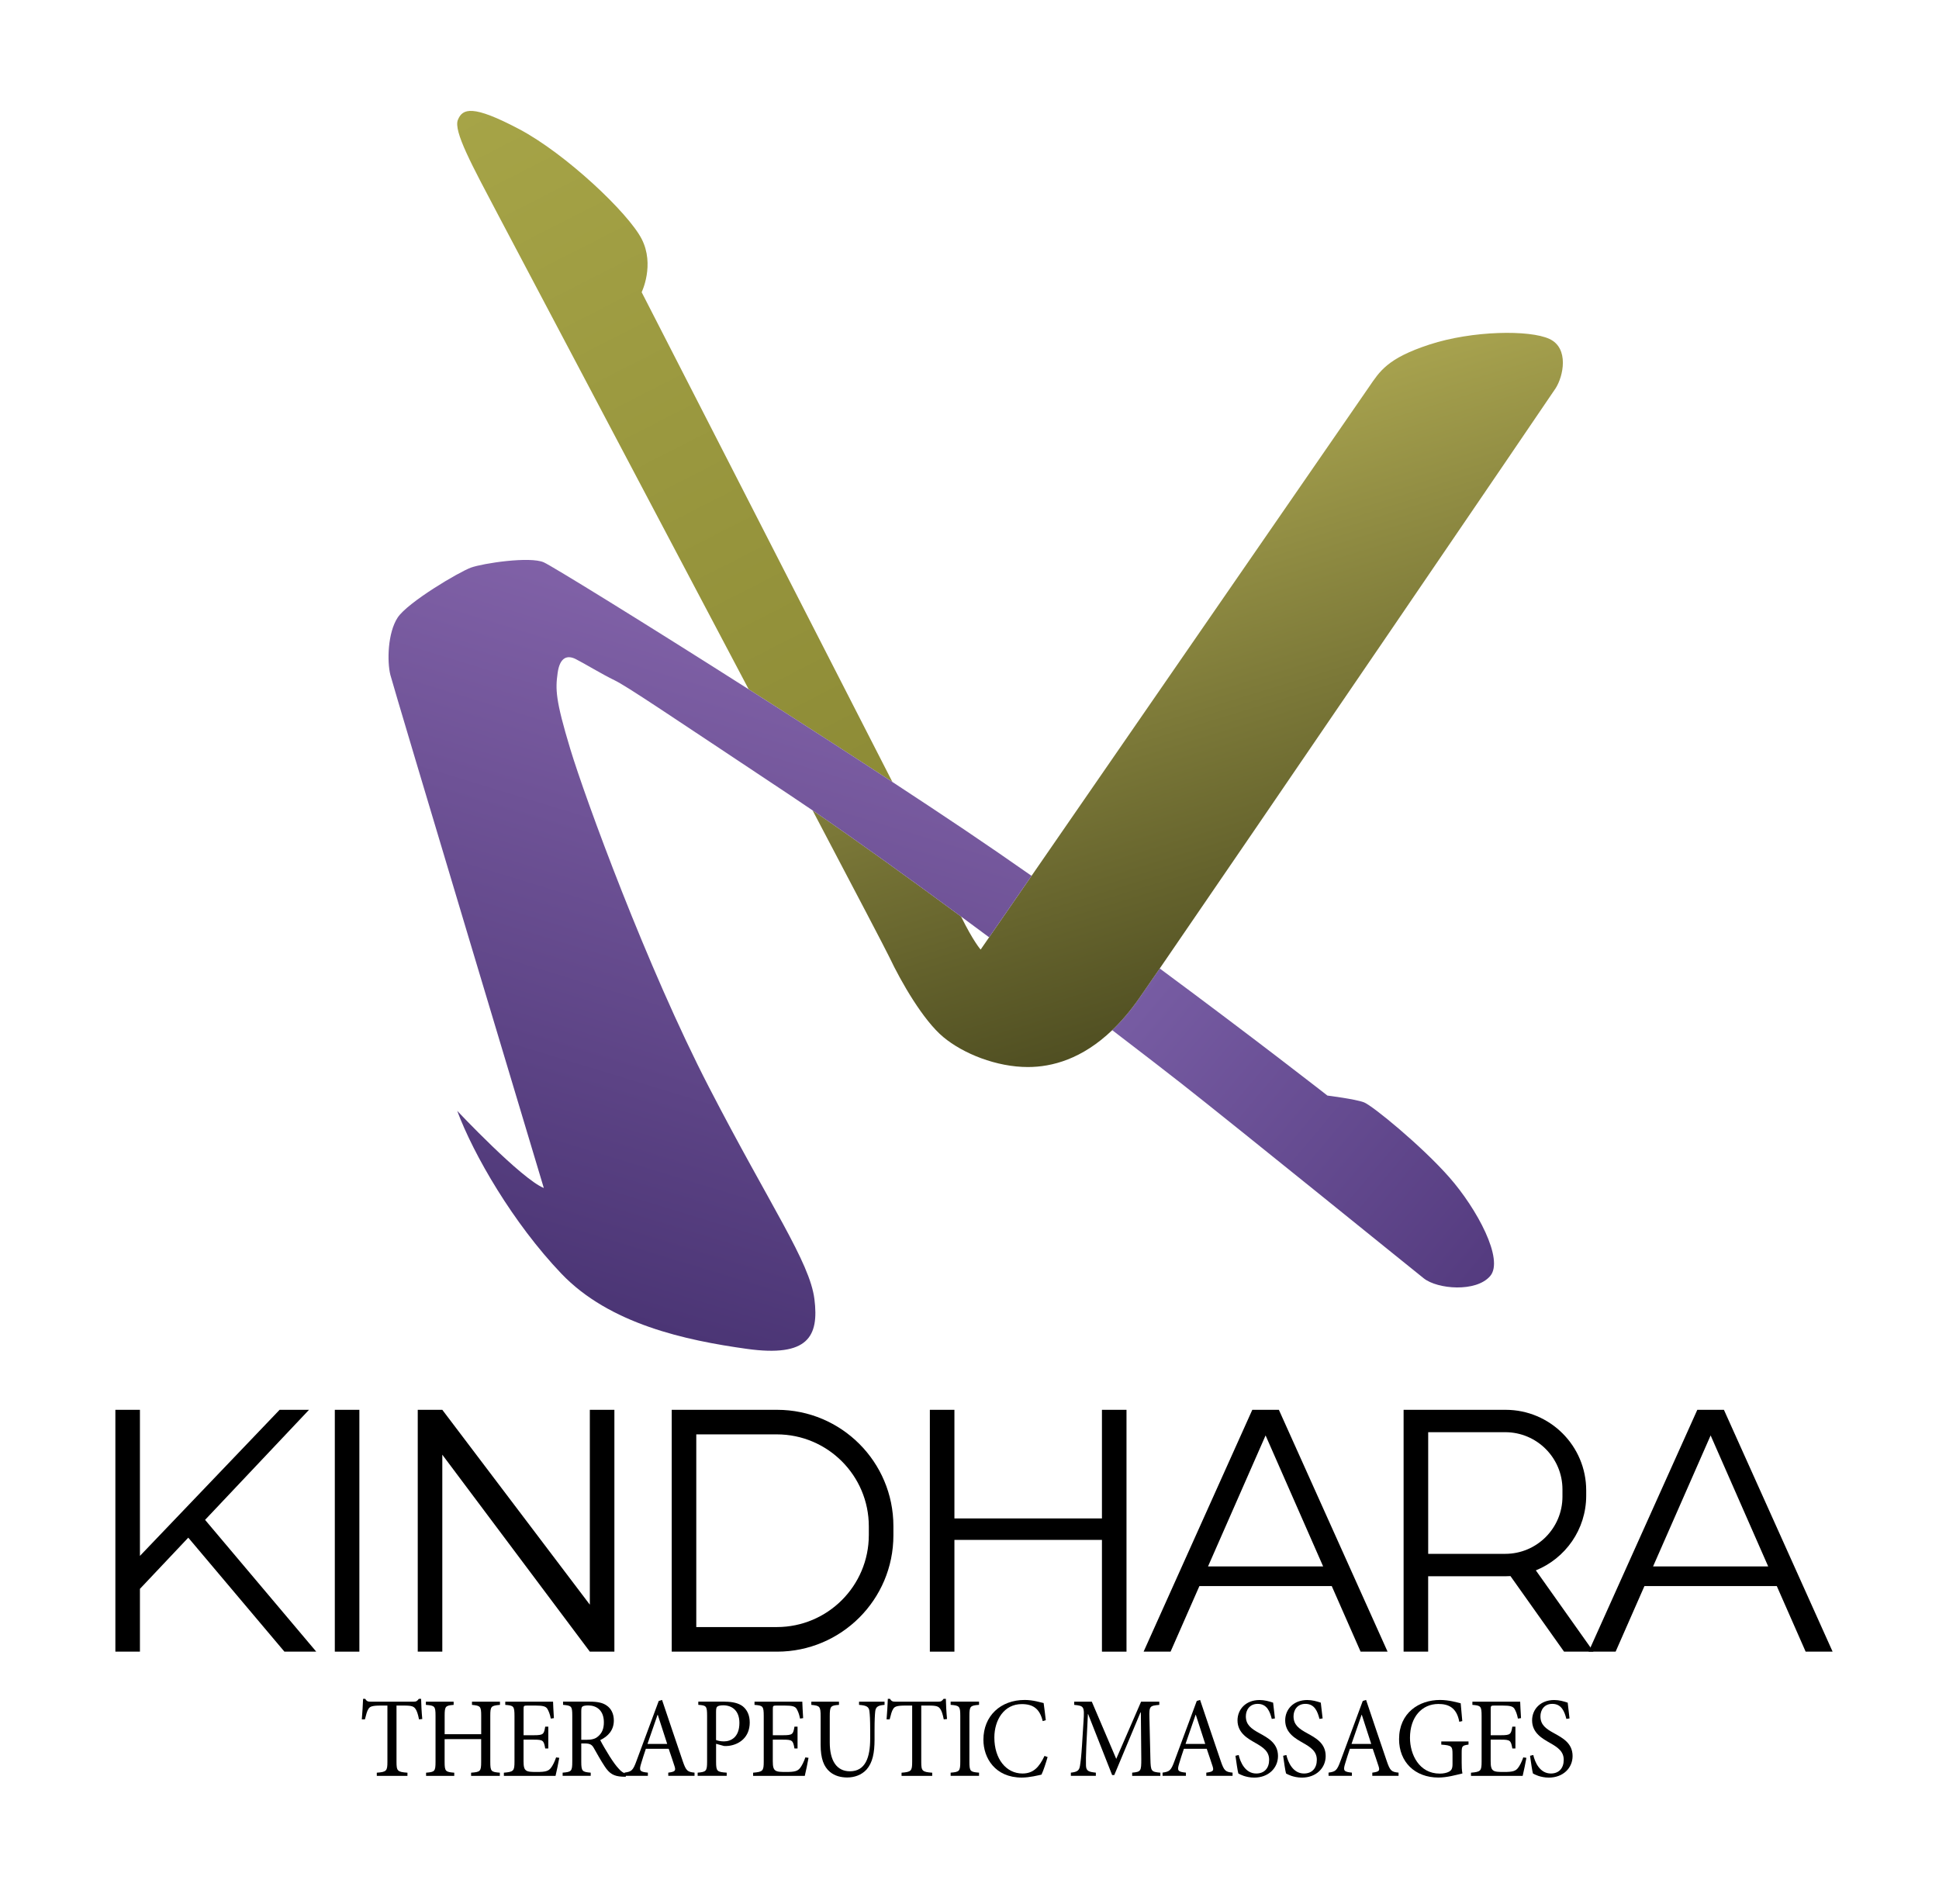 <?xml version="1.0" encoding="utf-8"?>
<!-- Generator: Adobe Illustrator 26.2.1, SVG Export Plug-In . SVG Version: 6.00 Build 0)  -->
<svg version="1.1" id="Capa_1" xmlns="http://www.w3.org/2000/svg" xmlns:xlink="http://www.w3.org/1999/xlink" x="0px" y="0px"
	 viewBox="0 0 595.28 584.46" style="enable-background:new 0 0 595.28 584.46;" xml:space="preserve">
<style type="text/css">
	.st0{fill:none;}
	.st1{fill:url(#SVGID_1_);}
	.st2{fill:url(#SVGID_00000116230056872862335770000001620628237754001056_);}
	.st3{fill:url(#SVGID_00000047059844438840363160000007421143858442804664_);}
	.st4{fill:url(#SVGID_00000067205769362777311570000014224125892511086014_);}
</style>
<g>
	<path d="M128.64,527.88c-0.33-1.68-0.66-2.56-1.02-3.12c-0.56-0.84-1.09-1.12-3.59-1.12h-2.3v17.28c0,2.77,0.26,3.12,3.36,3.33
		v0.98h-9.41v-0.98c2.99-0.21,3.26-0.56,3.26-3.33v-17.28h-2.04c-2.73,0-3.39,0.32-3.82,1.09c-0.4,0.6-0.66,1.61-1.05,3.15h-0.95
		c0.16-2.1,0.33-4.38,0.39-6.31h0.66c0.46,0.81,0.89,0.88,1.81,0.88h13c0.89,0,1.15-0.21,1.65-0.88h0.69
		c0.03,1.61,0.16,4.17,0.36,6.2L128.64,527.88z"/>
	<path d="M153.48,523.43c-2.7,0.25-2.96,0.42-2.96,3.33v14.16c0,2.94,0.26,3.12,2.93,3.33v0.98h-8.82v-0.98
		c2.83-0.21,3.09-0.39,3.09-3.33v-6.97H136.5v6.97c0,2.91,0.26,3.12,2.96,3.33v0.98h-8.65v-0.98c2.63-0.21,2.9-0.39,2.9-3.33v-14.16
		c0-2.94-0.26-3.12-2.96-3.33v-0.98h8.52v0.98c-2.5,0.21-2.76,0.42-2.76,3.33v5.68h11.22v-5.68c0-2.91-0.26-3.08-2.83-3.33v-0.98
		h8.59V523.43z"/>
	<path d="M171.7,539.69c-0.2,1.16-0.86,4.45-1.15,5.54h-15.86v-0.98c2.99-0.25,3.26-0.53,3.26-3.4V526.9c0-3.12-0.26-3.26-2.83-3.47
		v-0.98h14.67c0,0.88,0.16,3.26,0.26,5.05l-0.95,0.14c-0.3-1.47-0.63-2.24-1.05-2.98c-0.46-0.77-1.35-1.02-3.72-1.02h-2.5
		c-1.02,0-1.09,0.11-1.09,1.12v7.99h3.09c2.99,0,3.16-0.28,3.55-2.63h0.95v6.69h-0.95c-0.43-2.49-0.66-2.7-3.52-2.7h-3.13v6.62
		c0,1.65,0.2,2.42,0.79,2.84c0.63,0.46,1.78,0.46,3.42,0.46c2.5,0,3.42-0.28,4.15-1.19c0.56-0.7,1.18-1.93,1.64-3.29L171.7,539.69z"
		/>
	<path d="M192.1,545.5c-0.4,0-0.79,0-1.15-0.03c-2.5-0.14-3.85-0.91-5.33-3.19c-1.15-1.72-2.34-3.89-3.32-5.61
		c-0.56-0.98-1.12-1.4-2.8-1.4h-1.05v5.57c0,2.98,0.3,3.19,2.9,3.4v0.98h-8.62v-0.98c2.7-0.21,2.96-0.42,2.96-3.4v-14.09
		c0-2.98-0.26-3.08-2.83-3.33v-0.98h8.16c2.4,0,4.01,0.32,5.23,1.19c1.35,0.91,2.2,2.49,2.2,4.59c0,3.01-1.78,4.87-4.18,6.03
		c0.56,1.12,1.94,3.47,2.93,5.05c1.18,1.82,1.84,2.73,2.67,3.64c0.86,1.05,1.65,1.44,2.37,1.65L192.1,545.5z M180.03,534.15
		c1.64,0,2.73-0.28,3.55-1.02c1.28-1.05,1.81-2.45,1.81-4.34c0-3.78-2.34-5.19-4.8-5.19c-0.95,0-1.51,0.14-1.78,0.35
		c-0.26,0.18-0.36,0.56-0.36,1.54v8.66H180.03z"/>
	<path d="M205.16,545.22v-0.98c2.07-0.28,2.37-0.56,1.94-1.93c-0.43-1.37-1.09-3.26-1.81-5.4h-7.01c-0.53,1.58-1.02,3.05-1.45,4.52
		c-0.69,2.21-0.43,2.56,2.07,2.8v0.98h-7.17v-0.98c2.11-0.32,2.57-0.53,3.69-3.64l6.81-18.36l1.02-0.32
		c2.04,5.99,4.24,12.68,6.35,18.78c1.02,3.01,1.48,3.33,3.62,3.54v0.98H205.16z M201.94,526.48h-0.07
		c-1.05,2.98-2.07,6.06-3.09,8.94h6.05L201.94,526.48z"/>
	<path d="M222.5,522.45c2.34,0,4.24,0.42,5.56,1.44c1.28,1.05,2.11,2.66,2.11,4.94c0,4.56-3.19,6.76-6.42,7.18
		c-0.49,0.07-1.12,0.07-1.48,0.04l-2.43-0.67v5.5c0,2.98,0.3,3.15,3.26,3.36v0.98h-8.92v-0.98c2.63-0.21,2.9-0.49,2.9-3.4v-14.02
		c0-3.08-0.26-3.22-2.7-3.4v-0.98H222.5z M219.83,534.22c0.43,0.18,1.32,0.42,2.4,0.42c2.14,0,4.77-1.23,4.77-5.68
		c0-3.78-2.27-5.4-4.97-5.4c-0.92,0-1.61,0.18-1.84,0.42c-0.26,0.21-0.36,0.63-0.36,1.65V534.22z"/>
	<path d="M248.22,539.69c-0.2,1.16-0.86,4.45-1.15,5.54h-15.86v-0.98c2.99-0.25,3.26-0.53,3.26-3.4V526.9
		c0-3.12-0.26-3.26-2.83-3.47v-0.98h14.67c0,0.88,0.16,3.26,0.26,5.05l-0.95,0.14c-0.3-1.47-0.63-2.24-1.05-2.98
		c-0.46-0.77-1.35-1.02-3.72-1.02h-2.5c-1.02,0-1.09,0.11-1.09,1.12v7.99h3.09c2.99,0,3.16-0.28,3.55-2.63h0.95v6.69h-0.95
		c-0.43-2.49-0.66-2.7-3.52-2.7h-3.13v6.62c0,1.65,0.2,2.42,0.79,2.84c0.63,0.46,1.78,0.46,3.42,0.46c2.5,0,3.42-0.28,4.15-1.19
		c0.56-0.7,1.18-1.93,1.64-3.29L248.22,539.69z"/>
	<path d="M271.55,523.43c-1.97,0.14-2.73,0.6-2.86,2.07c-0.1,0.95-0.2,2.45-0.2,5.68v2.87c0,4.13-0.59,7.11-2.47,9.25
		c-1.55,1.68-3.75,2.42-5.92,2.42c-1.94,0-3.82-0.49-5.26-1.68c-1.97-1.61-2.9-4.2-2.9-8.34v-8.73c0-3.15-0.3-3.29-2.86-3.54v-0.98
		h8.49v0.98c-2.57,0.18-2.83,0.39-2.83,3.54v7.95c0,5.64,2.11,8.9,6.19,8.9c4.74,0,6.22-4.24,6.22-10.02v-2.63
		c0-3.22-0.1-4.7-0.23-5.78c-0.16-1.37-0.86-1.79-3.19-1.96v-0.98h7.83V523.43z"/>
	<path d="M289.74,527.88c-0.33-1.68-0.66-2.56-1.02-3.12c-0.56-0.84-1.09-1.12-3.59-1.12h-2.3v17.28c0,2.77,0.26,3.12,3.36,3.33
		v0.98h-9.41v-0.98c2.99-0.21,3.26-0.56,3.26-3.33v-17.28H278c-2.73,0-3.39,0.32-3.82,1.09c-0.4,0.6-0.66,1.61-1.05,3.15h-0.95
		c0.16-2.1,0.33-4.38,0.39-6.31h0.66c0.46,0.81,0.89,0.88,1.81,0.88h13c0.89,0,1.15-0.21,1.65-0.88h0.69
		c0.03,1.61,0.16,4.17,0.36,6.2L289.74,527.88z"/>
	<path d="M291.85,545.22v-0.98c2.7-0.21,2.96-0.42,2.96-3.4v-14.02c0-2.98-0.26-3.19-2.96-3.4v-0.98h8.72v0.98
		c-2.7,0.21-2.96,0.42-2.96,3.4v14.02c0,3.01,0.26,3.19,2.96,3.4v0.98H291.85z"/>
	<path d="M321.62,539.44c-0.46,1.61-1.28,4.2-1.88,5.4c-0.92,0.21-3.69,0.91-6.05,0.91c-8.19,0-11.78-6.03-11.78-11.6
		c0-7.39,5.33-12.23,12.67-12.23c2.67,0,4.9,0.77,5.82,0.95c0.26,1.96,0.46,3.4,0.66,5.26l-0.95,0.28
		c-0.89-3.71-2.86-5.22-6.42-5.22c-5.49,0-8.42,4.94-8.42,10.27c0,6.55,3.62,11.04,8.62,11.04c3.36,0,5.13-1.93,6.78-5.4
		L321.62,539.44z"/>
	<path d="M347.58,545.22v-0.98c2.7-0.25,2.8-0.46,2.8-4.17l-0.13-14.3h-0.13l-8.03,19.2h-0.66l-7.37-18.71h-0.07l-0.49,9.99
		c-0.13,2.91-0.13,4.41-0.1,5.82c0.07,1.68,0.82,1.93,3.03,2.17v0.98h-7.67v-0.98c1.94-0.21,2.57-0.63,2.8-2.1
		c0.2-1.23,0.39-2.73,0.63-6.41l0.46-7.29c0.3-4.56,0.13-4.7-2.86-5.01v-0.98h5.4l7.5,17.56l7.63-17.56h5.59v0.98
		c-2.93,0.28-3.13,0.35-3.03,3.96l0.3,12.69c0.1,3.71,0.2,3.92,3.06,4.17v0.98H347.58z"/>
	<path d="M370.34,545.22v-0.98c2.07-0.28,2.37-0.56,1.94-1.93c-0.43-1.37-1.09-3.26-1.81-5.4h-7.01c-0.53,1.58-1.02,3.05-1.45,4.52
		c-0.69,2.21-0.43,2.56,2.07,2.8v0.98h-7.17v-0.98c2.11-0.32,2.57-0.53,3.69-3.64l6.81-18.36l1.02-0.32
		c2.04,5.99,4.24,12.68,6.35,18.78c1.02,3.01,1.48,3.33,3.62,3.54v0.98H370.34z M367.12,526.48h-0.07
		c-1.05,2.98-2.07,6.06-3.09,8.94h6.05L367.12,526.48z"/>
	<path d="M390.44,527.74c-0.56-2.21-1.45-4.62-4.31-4.62c-2.53,0-3.65,1.93-3.65,3.82c0,2.56,1.58,3.78,4.18,5.19
		c2.6,1.44,5.69,3.05,5.69,7.01c0,3.68-2.93,6.62-7.3,6.62c-1.35,0-2.43-0.28-3.22-0.53c-0.82-0.28-1.32-0.56-1.65-0.74
		c-0.23-0.74-0.66-3.75-0.89-5.43l0.99-0.24c0.49,2.14,1.97,5.68,5.4,5.68c2.5,0,3.95-1.65,3.95-4.2c0-2.59-1.81-3.82-4.28-5.22
		c-2.11-1.23-5.43-2.94-5.43-6.9c0-3.36,2.53-6.24,6.78-6.24c1.51,0,2.9,0.39,4.15,0.81c0.13,1.23,0.3,2.63,0.56,4.84L390.44,527.74
		z"/>
	<path d="M405.08,527.74c-0.56-2.21-1.45-4.62-4.31-4.62c-2.53,0-3.65,1.93-3.65,3.82c0,2.56,1.58,3.78,4.18,5.19
		c2.6,1.44,5.69,3.05,5.69,7.01c0,3.68-2.93,6.62-7.3,6.62c-1.35,0-2.44-0.28-3.22-0.53c-0.82-0.28-1.32-0.56-1.65-0.74
		c-0.23-0.74-0.66-3.75-0.89-5.43l0.99-0.24c0.49,2.14,1.97,5.68,5.4,5.68c2.5,0,3.95-1.65,3.95-4.2c0-2.59-1.81-3.82-4.28-5.22
		c-2.11-1.23-5.43-2.94-5.43-6.9c0-3.36,2.53-6.24,6.78-6.24c1.51,0,2.9,0.39,4.15,0.81c0.13,1.23,0.3,2.63,0.56,4.84L405.08,527.74
		z"/>
	<path d="M421.3,545.22v-0.98c2.07-0.28,2.37-0.56,1.94-1.93c-0.43-1.37-1.09-3.26-1.81-5.4h-7.01c-0.53,1.58-1.02,3.05-1.45,4.52
		c-0.69,2.21-0.43,2.56,2.07,2.8v0.98h-7.17v-0.98c2.11-0.32,2.57-0.53,3.69-3.64l6.81-18.36l1.02-0.32
		c2.04,5.99,4.24,12.68,6.35,18.78c1.02,3.01,1.48,3.33,3.62,3.54v0.98H421.3z M418.08,526.48h-0.07c-1.05,2.98-2.07,6.06-3.09,8.94
		h6.05L418.08,526.48z"/>
	<path d="M450.85,535.62c-1.97,0.28-2.11,0.46-2.11,2.52v3.01c0,1.23,0.03,2.35,0.23,3.33c-2.04,0.49-4.74,1.26-7.37,1.26
		c-7.24,0-12.08-4.8-12.08-11.77c0-8.09,6.12-12.05,12.57-12.05c2.76,0,5.26,0.77,6.35,1.02c0.1,1.23,0.26,3.15,0.49,5.47
		l-0.92,0.21c-0.79-4.31-3.26-5.47-6.42-5.47c-5.03,0-8.72,3.96-8.72,10.41c0,5.08,2.8,10.97,9.15,10.97c1.12,0,2.14-0.21,2.86-0.6
		c0.66-0.39,1.05-0.84,1.05-2.31v-2.98c0-2.52-0.2-2.77-3.45-3.01v-0.98h8.36V535.62z"/>
	<path d="M468.61,539.69c-0.2,1.16-0.86,4.45-1.15,5.54H451.6v-0.98c2.99-0.25,3.26-0.53,3.26-3.4V526.9c0-3.12-0.26-3.26-2.83-3.47
		v-0.98h14.67c0,0.88,0.17,3.26,0.26,5.05l-0.95,0.14c-0.3-1.47-0.62-2.24-1.05-2.98c-0.46-0.77-1.35-1.02-3.72-1.02h-2.5
		c-1.02,0-1.09,0.11-1.09,1.12v7.99h3.09c2.99,0,3.16-0.28,3.55-2.63h0.95v6.69h-0.95c-0.43-2.49-0.66-2.7-3.52-2.7h-3.13v6.62
		c0,1.65,0.2,2.42,0.79,2.84c0.62,0.46,1.78,0.46,3.42,0.46c2.5,0,3.42-0.28,4.15-1.19c0.56-0.7,1.18-1.93,1.65-3.29L468.61,539.69z
		"/>
	<path d="M480.88,527.74c-0.56-2.21-1.45-4.62-4.31-4.62c-2.53,0-3.65,1.93-3.65,3.82c0,2.56,1.58,3.78,4.18,5.19
		c2.6,1.44,5.69,3.05,5.69,7.01c0,3.68-2.93,6.62-7.3,6.62c-1.35,0-2.44-0.28-3.22-0.53c-0.82-0.28-1.32-0.56-1.65-0.74
		c-0.23-0.74-0.66-3.75-0.89-5.43l0.99-0.24c0.49,2.14,1.97,5.68,5.4,5.68c2.5,0,3.95-1.65,3.95-4.2c0-2.59-1.81-3.82-4.28-5.22
		c-2.11-1.23-5.43-2.94-5.43-6.9c0-3.36,2.53-6.24,6.78-6.24c1.51,0,2.9,0.39,4.15,0.81c0.13,1.23,0.3,2.63,0.56,4.84L480.88,527.74
		z"/>
</g>
<rect x="102.79" y="432.84" width="7.54" height="74.25"/>
<polygon points="181.08,432.84 181.08,492.67 135.79,432.84 128.25,432.84 128.25,507.09 135.79,507.09 135.79,446.62 
	181.08,507.09 188.62,507.09 188.62,432.84 "/>
<path d="M238.59,432.84L238.59,432.84l-24.82,0h-6.53h-1.02v74.25h7.54v0h13.32v0h11.48c0,0,0,0,0,0h0.03v0
	c19.71-0.02,35.69-16,35.69-35.72v-2.81C274.28,448.84,258.3,432.86,238.59,432.84z M266.73,471.29c0,15.6-12.65,28.25-28.25,28.25
	h-24.72v-59.16h13.32v0h11.4c15.6,0,28.25,12.65,28.25,28.25V471.29z"/>
<polygon points="338.3,432.84 338.3,466.19 293.01,466.19 293.01,432.84 285.47,432.84 285.47,507.09 293.01,507.09 293.01,472.78 
	338.3,472.78 338.3,507.09 345.84,507.09 345.84,432.84 "/>
<path d="M489.2,507.09l-17.69-24.96c9.07-3.67,15.46-12.55,15.46-22.94v-1.61c0-13.66-11.08-24.74-24.74-24.74h-3.74h-1.75h-18.29v0
	h-7.54v74.25h7.54v-23.15h18.29h1.75h3.74c0.5,0,1-0.02,1.49-0.05l16.45,23.2H489.2z M438.46,477.06v-37.35h18.29v0h5.36
	c9.7,0,17.57,7.87,17.57,17.57v2.21c0,9.7-7.87,17.57-17.57,17.57h-3.61v0H438.46z"/>
<path d="M417.71,507.09h8.28l-33.37-74.25H392h-6.91h-0.63l-33.37,74.25h8.28l8.85-20.14h40.63L417.71,507.09z M370.87,480.92
	l17.67-40.22l17.67,40.22H370.87z"/>
<path d="M554.34,507.09h8.28l-33.37-74.25h-0.63h-6.91h-0.63l-33.37,74.25H496l8.85-20.14h40.63L554.34,507.09z M507.5,480.92
	l17.67-40.22l17.67,40.22H507.5z"/>
<polygon points="97.09,507.09 62.96,466.63 94.87,432.84 85.84,432.84 42.96,477.69 42.96,432.84 35.42,432.84 35.42,507.09 
	42.96,507.09 42.96,487.81 57.8,472.09 87.32,507.09 "/>
<path class="st0" d="M301.05,291.56c0,0,0.92-1.34,2.6-3.77c-2.85-2.12-5.73-4.25-8.62-6.38
	C298.82,289.09,301.05,291.56,301.05,291.56z"/>
<linearGradient id="SVGID_1_" gradientUnits="userSpaceOnUse" x1="153.963" y1="28.625" x2="264.237" y2="245.051">
	<stop  offset="0" style="stop-color:#A6A447"/>
	<stop  offset="1" style="stop-color:#8D8B36"/>
</linearGradient>
<path class="st1" d="M196.99,89.71c0,0,4.09-8.38,0-16.35s-23.3-26.16-37.61-33.72c-14.31-7.56-17.37-6.34-18.8-2.86
	c-1.43,3.47,4.29,13.9,12.47,29.43c4.82,9.16,44.38,83.96,76.8,145.42c14.36,9.14,29.65,18.98,44.13,28.46
	C245.14,183.68,196.99,89.71,196.99,89.71z"/>
<linearGradient id="SVGID_00000167369506534761335530000007119048717028615578_" gradientUnits="userSpaceOnUse" x1="351.416" y1="302.844" x2="457.447" y2="391.815">
	<stop  offset="0" style="stop-color:#775CA3"/>
	<stop  offset="1" style="stop-color:#543B7F"/>
</linearGradient>
<path style="fill:url(#SVGID_00000167369506534761335530000007119048717028615578_);" d="M341.46,316.28
	c9.42,7.2,16.94,13.02,21.24,16.39c16.76,13.15,70.23,56.5,74.42,59.82c4.19,3.32,16.04,4.34,20.37-0.72
	c4.33-5.06-4.05-20.66-12.57-30.34c-8.53-9.68-23.55-21.96-26.15-22.98c-2.6-1.01-11.25-2.09-11.25-2.09s-22.58-17.65-51.48-39.02
	c-2.99,4.35-5.19,7.54-6.37,9.23C346.96,310.44,344.21,313.64,341.46,316.28z"/>
<linearGradient id="SVGID_00000173146795434311155650000007034449313722307975_" gradientUnits="userSpaceOnUse" x1="350.425" y1="132.812" x2="402.335" y2="302.603">
	<stop  offset="0" style="stop-color:#A7A24E"/>
	<stop  offset="1" style="stop-color:#504F22"/>
</linearGradient>
<path style="fill:url(#SVGID_00000173146795434311155650000007034449313722307975_);" d="M475.69,104.06
	c-6.1-2.84-23.71-2.56-36.77,1.7c-13.06,4.26-15.33,8.23-18.74,13.2c-2.62,3.82-71.78,104-103.49,149.94
	c-5.82,8.42-10.37,15.02-13.03,18.87c-1.68,2.43-2.6,3.77-2.6,3.77s-2.23-2.47-6.01-10.15c-15.88-11.7-32-23.32-45.59-32.6
	c13.13,24.95,22.54,42.89,23.58,45.08c3.68,7.77,10.42,19.42,16.56,24.53c6.13,5.11,16.35,9.2,25.96,9.2
	c7.41,0,16.64-2.44,25.92-11.34c2.75-2.64,5.5-5.84,8.21-9.71c1.18-1.69,3.38-4.87,6.37-9.23
	c27.03-39.34,119.32-174.76,121.5-178.08C479.95,115.56,481.79,106.9,475.69,104.06z"/>
<linearGradient id="SVGID_00000084531490158994644960000002101203643015527350_" gradientUnits="userSpaceOnUse" x1="230.496" y1="192.038" x2="167.589" y2="397.796">
	<stop  offset="0" style="stop-color:#8061A7"/>
	<stop  offset="1" style="stop-color:#4B3575"/>
</linearGradient>
<path style="fill:url(#SVGID_00000084531490158994644960000002101203643015527350_);" d="M296.28,254.87
	c-7.02-4.72-14.54-9.7-22.3-14.78c-14.48-9.49-29.77-19.33-44.13-28.46c-32.58-20.73-60.36-37.84-62.9-38.98
	c-4.26-1.9-18.69,0.29-22.35,1.61c-3.66,1.32-19.45,10.67-22.52,15.35c-3.07,4.68-3.27,13.47-2.24,17.59
	c1.03,4.12,47.11,157.54,47.11,157.54c-6.95-2.83-26.58-23.68-26.58-23.68c5,13.46,17.17,34.46,31.95,49.95
	c14.78,15.5,38.14,20.5,56.97,23.12c18.83,2.62,22.17-3.81,20.74-15.26c-1.43-11.44-13.39-28.32-32.4-65.12
	c-19.01-36.79-37.99-88.71-42.56-103.82c-4.57-15.11-4.57-18.3-3.88-23.29c0.69-4.99,3.05-5.54,5.54-4.3
	c2.5,1.25,8.18,4.71,11.92,6.51c3.74,1.8,15.89,10.04,53.88,35.28c2.22,1.47,4.53,3.03,6.92,4.66c13.59,9.28,29.72,20.9,45.59,32.6
	c2.89,2.13,5.76,4.26,8.62,6.38c2.66-3.85,7.21-10.45,13.03-18.87C309.79,264.07,302.93,259.34,296.28,254.87z"/>
</svg>
